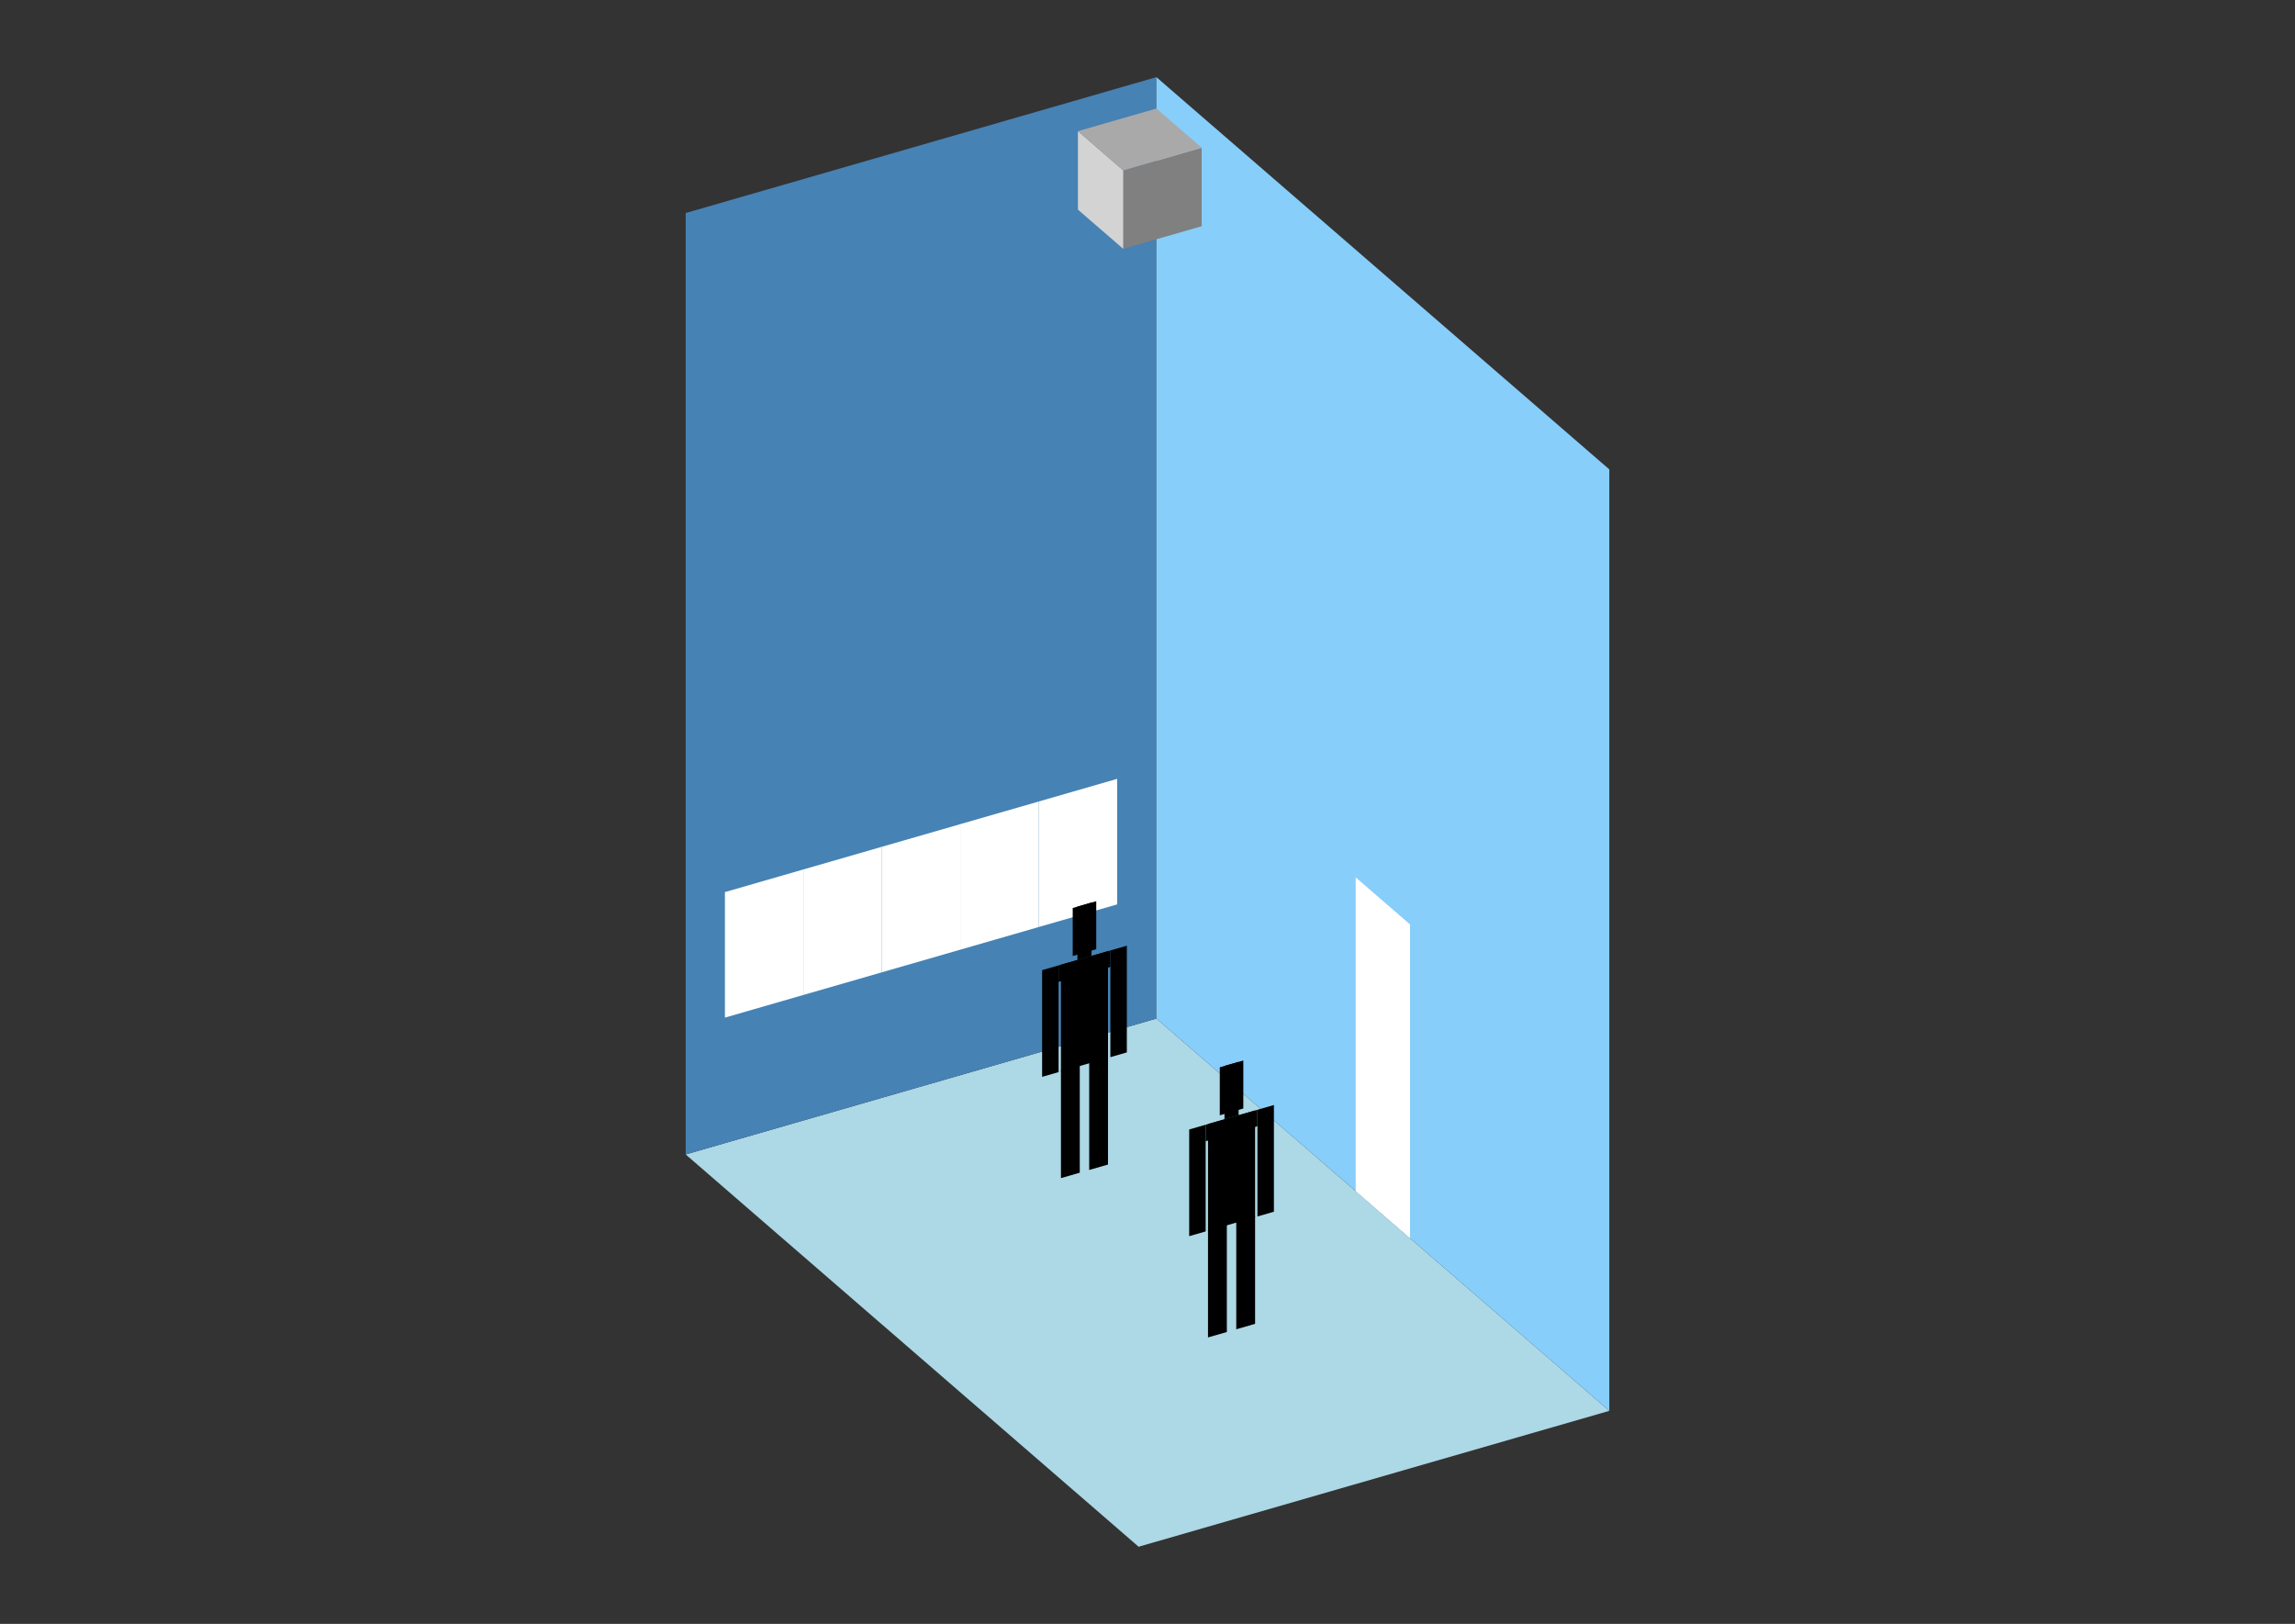 <?xml version="1.0" encoding="UTF-8"?>
<svg
  xmlns="http://www.w3.org/2000/svg"
  width="848"
  height="600"
  style="background-color:white"
>
  <rect width="100%" height="100%" fill="#333333" stroke="none"/>
  <polygon fill="lightblue" points="420.717,571.496 253.359,426.559 427.283,376.352 594.641,521.288" />
  <polygon fill="steelblue" points="253.359,426.559 253.359,78.712 427.283,28.504 427.283,376.352" />
  <polygon fill="lightskyblue" points="594.641,521.288 594.641,173.441 427.283,28.504 427.283,376.352" />
  <polygon fill="white" points="521.003,457.516 521.003,341.567 500.92,324.175 500.92,440.124" />
  <polygon fill="white" points="267.853,375.996 267.853,329.616 296.84,321.248 296.84,367.628" />
  <polygon fill="white" points="296.84,367.628 296.84,321.248 325.827,312.88 325.827,359.26" />
  <polygon fill="white" points="325.827,359.26 325.827,312.88 354.815,304.512 354.815,350.892" />
  <polygon fill="white" points="354.815,350.892 354.815,304.512 383.802,296.144 383.802,342.524" />
  <polygon fill="white" points="383.802,342.524 383.802,296.144 412.789,287.776 412.789,334.156" />
  <polygon fill="grey" points="415.031,91.948 415.031,62.961 444.019,54.593 444.019,83.58" />
  <polygon fill="lightgrey" points="415.031,91.948 415.031,62.961 398.295,48.467 398.295,77.454" />
  <polygon fill="darkgrey" points="415.031,62.961 398.295,48.467 427.283,40.099 444.019,54.593" />
  <polygon fill="hsl(360.0,50.0%,70.716%)" points="392.019,435.297 392.019,395.48 398.976,393.472 398.976,433.289" />
  <polygon fill="hsl(360.0,50.0%,70.716%)" points="409.411,430.277 409.411,390.46 402.454,392.468 402.454,432.285" />
  <polygon fill="hsl(360.0,50.0%,70.716%)" points="385.062,397.883 385.062,358.46 391.149,356.703 391.149,396.126" />
  <polygon fill="hsl(360.0,50.0%,70.716%)" points="410.281,390.603 410.281,351.18 416.368,349.423 416.368,388.846" />
  <polygon fill="hsl(360.0,50.0%,70.716%)" points="391.149,362.79 391.149,356.703 410.281,351.18 410.281,357.267" />
  <polygon fill="hsl(360.0,50.0%,70.716%)" points="392.019,395.875 392.019,356.452 409.411,351.431 409.411,390.854" />
  <polygon fill="hsl(360.0,50.0%,70.716%)" points="396.367,353.226 396.367,335.485 405.063,332.975 405.063,350.715" />
  <polygon fill="hsl(360.0,50.0%,70.716%)" points="398.106,354.695 398.106,334.983 403.324,333.477 403.324,353.188" />
  <polygon fill="hsl(360.0,50.0%,51.427%)" points="446.361,494.162 446.361,454.345 453.318,452.337 453.318,492.153" />
  <polygon fill="hsl(360.0,50.0%,51.427%)" points="463.753,489.141 463.753,449.324 456.796,451.332 456.796,491.149" />
  <polygon fill="hsl(360.0,50.0%,51.427%)" points="439.404,456.747 439.404,417.325 445.491,415.567 445.491,454.99" />
  <polygon fill="hsl(360.0,50.0%,51.427%)" points="464.623,449.467 464.623,410.045 470.71,408.287 470.71,447.71" />
  <polygon fill="hsl(360.0,50.0%,51.427%)" points="445.491,421.655 445.491,415.567 464.623,410.045 464.623,416.132" />
  <polygon fill="hsl(360.0,50.0%,51.427%)" points="446.361,454.739 446.361,415.316 463.753,410.296 463.753,449.718" />
  <polygon fill="hsl(360.0,50.0%,51.427%)" points="450.709,412.09 450.709,394.35 459.405,391.839 459.405,409.58" />
  <polygon fill="hsl(360.0,50.0%,51.427%)" points="452.448,413.559 452.448,393.848 457.666,392.341 457.666,412.053" />
</svg>
